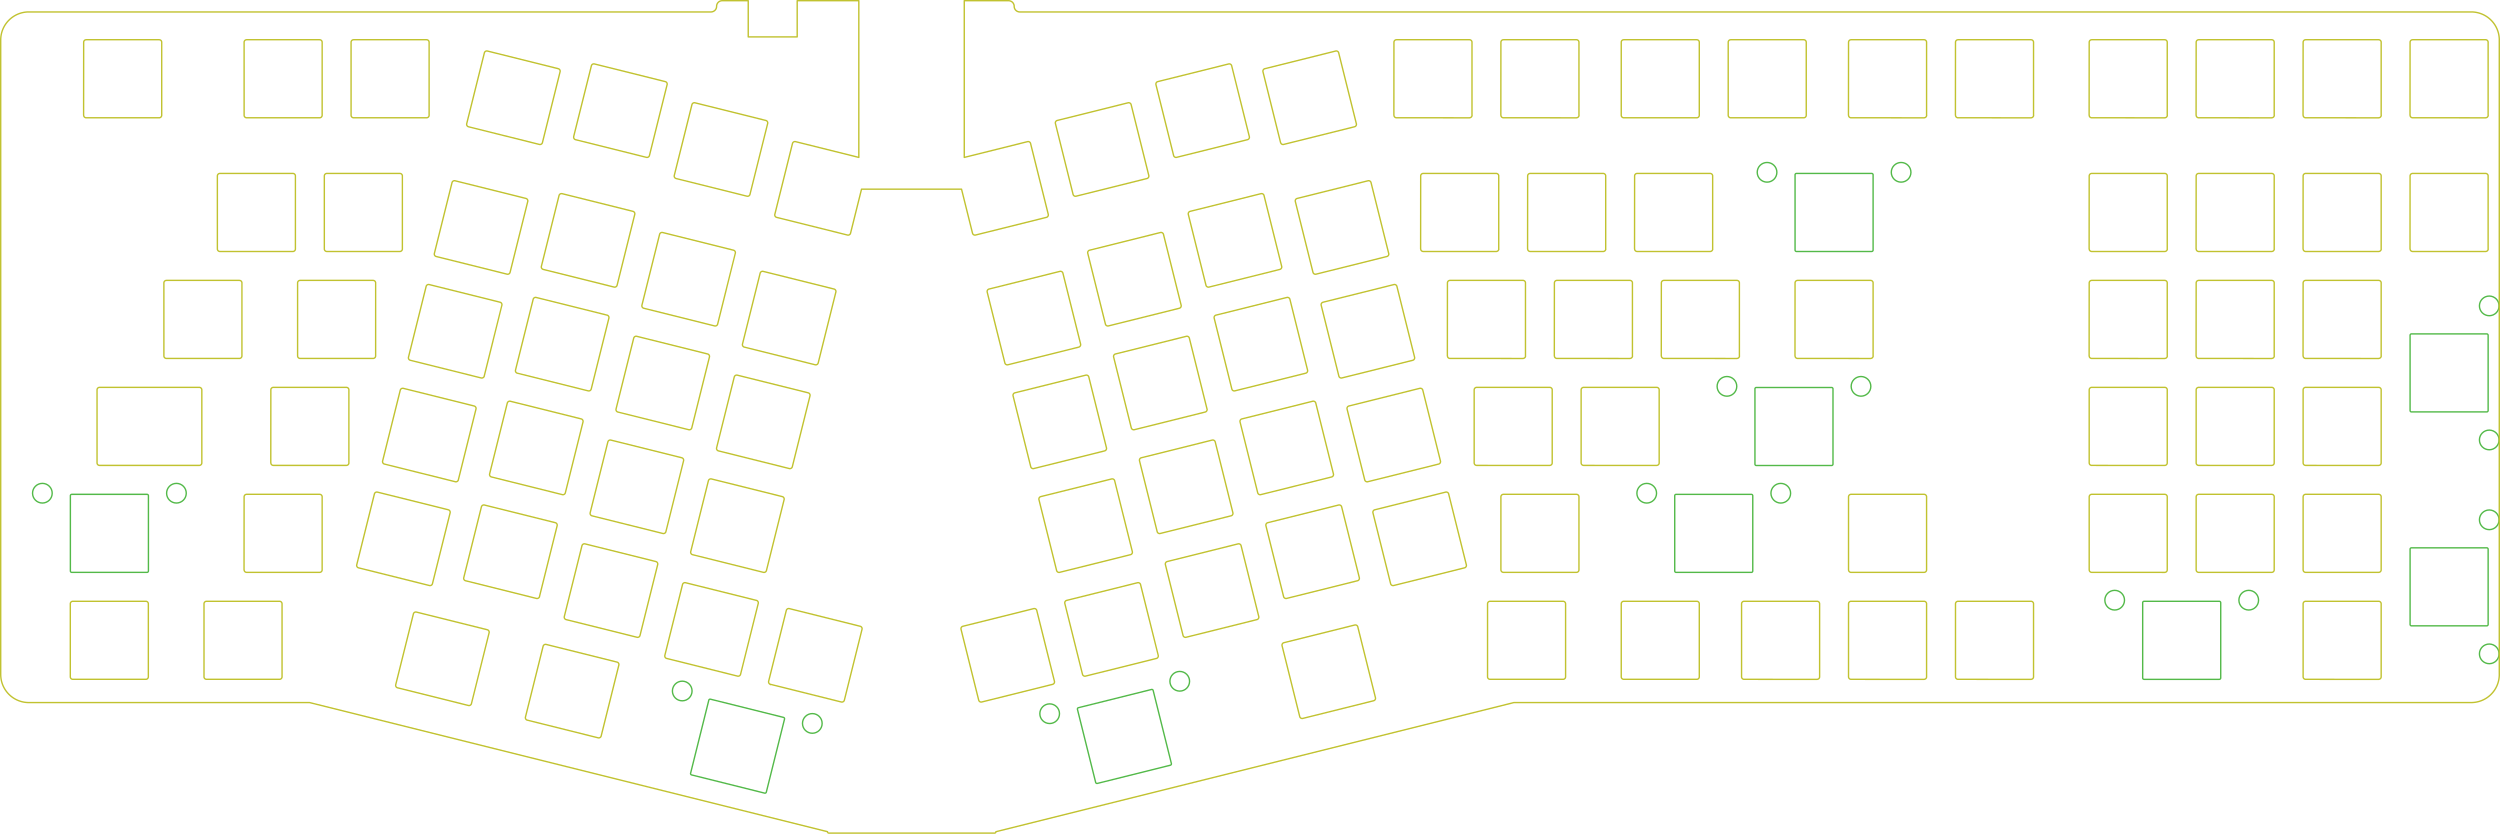 <svg id="Layer_1" data-name="Layer 1" xmlns="http://www.w3.org/2000/svg" width="445.253mm" height="148.502mm" viewBox="0 0 1262.134 420.951"><defs><style>.cls-1,.cls-2,.cls-3{fill:none;stroke-width:0.709px;}.cls-1{stroke:#c1c230;}.cls-1,.cls-2{stroke-linecap:round;stroke-linejoin:round;}.cls-2,.cls-3{stroke:#53b949;}.cls-3{stroke-miterlimit:10;}</style></defs><path class="cls-1" d="M1486.109,711.391a.117.117,0,0,0,.007-.042,1.278,1.278,0,0,1,1.275-1.275.143.143,0,0,0,.044-.007h36.8a1.29,1.29,0,0,1,1.283,1.238.13.13,0,0,0-.006.039v36.849a.142.142,0,0,0,.041.1,1.319,1.319,0,0,1-1.31,1.182l.056.016-36.913-.021a.147.147,0,0,0-.036.004,1.277,1.277,0,0,1-1.234-1.274.141.141,0,0,0-.041-.1Z" transform="translate(-269.372 -690.012)"/><path class="cls-1" d="M1486.109,778.891a.117.117,0,0,0,.007-.042,1.278,1.278,0,0,1,1.276-1.275.152.152,0,0,0,.044-.007h36.799a1.307,1.307,0,0,1,.91.38,1.266,1.266,0,0,1,.373.858.131.131,0,0,0-.006.039v36.85a.142.142,0,0,0,.041.1,1.319,1.319,0,0,1-1.31,1.182l.056.016-36.913-.021a.147.147,0,0,0-.036.004,1.277,1.277,0,0,1-1.234-1.274.141.141,0,0,0-.041-.1Z" transform="translate(-269.372 -690.012)"/><path class="cls-1" d="M1324.109,711.391a.117.117,0,0,0,.007-.042,1.278,1.278,0,0,1,1.275-1.275.143.143,0,0,0,.044-.007h36.769a.122.122,0,0,0,.039.007,1.278,1.278,0,0,1,1.275,1.232.13.13,0,0,0-.006.039v36.849a.142.142,0,0,0,.041.1,1.319,1.319,0,0,1-1.31,1.182l.063.02-36.921-.025a.147.147,0,0,0-.036.004,1.277,1.277,0,0,1-1.234-1.274.141.141,0,0,0-.041-.1Z" transform="translate(-269.372 -690.012)"/><path class="cls-1" d="M1324.109,778.891a.117.117,0,0,0,.007-.042,1.278,1.278,0,0,1,1.276-1.275.152.152,0,0,0,.044-.007h36.768a.122.122,0,0,0,.039.007,1.276,1.276,0,0,1,1.275,1.231.131.131,0,0,0-.006.039v36.85a.142.142,0,0,0,.041.1,1.319,1.319,0,0,1-1.31,1.182l.063.02-36.921-.025a.147.147,0,0,0-.036.004,1.277,1.277,0,0,1-1.234-1.274.141.141,0,0,0-.041-.1Z" transform="translate(-269.372 -690.012)"/><path class="cls-1" d="M1141.863,711.349a1.277,1.277,0,0,1,1.274-1.275.143.143,0,0,0,.044-.007h36.766a.135.135,0,0,0,.042.007,1.278,1.278,0,0,1,1.277,1.275v36.844a1.28,1.28,0,0,1-1.24,1.282.134.134,0,0,0-.037-.005h-36.85a.134.134,0,0,0-.037.005,1.277,1.277,0,0,1-1.239-1.275Z" transform="translate(-269.372 -690.012)"/><path class="cls-1" d="M1213.8,870.991l-36.914-.021a.149.149,0,0,0-.036.004,1.279,1.279,0,0,1-1.233-1.274.141.141,0,0,0-.041-.1l.034-36.71a.117.117,0,0,0,.007-.042,1.278,1.278,0,0,1,1.276-1.275.152.152,0,0,0,.044-.007h36.799a1.307,1.307,0,0,1,.91.38,1.266,1.266,0,0,1,.373.858.131.131,0,0,0-.006.039v36.85a.142.142,0,0,0,.041.1,1.319,1.319,0,0,1-1.31,1.182Z" transform="translate(-269.372 -690.012)"/><path class="cls-1" d="M1146.3,870.991l-36.914-.021a.149.149,0,0,0-.036.004,1.279,1.279,0,0,1-1.233-1.274.141.141,0,0,0-.041-.1l.034-36.71a.117.117,0,0,0,.007-.042,1.278,1.278,0,0,1,1.276-1.275.152.152,0,0,0,.044-.007h36.799a1.307,1.307,0,0,1,.91.38,1.266,1.266,0,0,1,.373.858.131.131,0,0,0-.006.039v36.85a.142.142,0,0,0,.041.1,1.319,1.319,0,0,1-1.31,1.182Z" transform="translate(-269.372 -690.012)"/><path class="cls-1" d="M1133.645,777.947a1.266,1.266,0,0,1,.373.858.131.131,0,0,0-.006.039v36.85a.142.142,0,0,0,.041.1,1.319,1.319,0,0,1-1.31,1.182l.056.016-36.914-.021a.149.149,0,0,0-.036.004,1.279,1.279,0,0,1-1.233-1.274.141.141,0,0,0-.041-.1l.034-36.71a.117.117,0,0,0,.007-.042,1.278,1.278,0,0,1,1.276-1.275.152.152,0,0,0,.044-.007h36.799A1.307,1.307,0,0,1,1133.645,777.947Z" transform="translate(-269.372 -690.012)"/><path class="cls-1" d="M1087.863,711.349a1.277,1.277,0,0,1,1.274-1.275.143.143,0,0,0,.044-.007h36.766a.135.135,0,0,0,.042.007,1.278,1.278,0,0,1,1.277,1.275v36.844a1.28,1.28,0,0,1-1.24,1.282.134.134,0,0,0-.037-.005h-36.85a.134.134,0,0,0-.037.005,1.277,1.277,0,0,1-1.239-1.275Z" transform="translate(-269.372 -690.012)"/><path class="cls-1" d="M1092.3,870.991l-36.914-.021a.149.149,0,0,0-.036.004,1.279,1.279,0,0,1-1.233-1.274.141.141,0,0,0-.041-.1l.034-36.71a.117.117,0,0,0,.007-.042,1.278,1.278,0,0,1,1.276-1.275.152.152,0,0,0,.044-.007h36.799a1.307,1.307,0,0,1,.91.38,1.266,1.266,0,0,1,.373.858.131.131,0,0,0-.006.039v36.85a.142.142,0,0,0,.041.1,1.319,1.319,0,0,1-1.31,1.182Z" transform="translate(-269.372 -690.012)"/><path class="cls-1" d="M1079.645,777.947a1.266,1.266,0,0,1,.373.858.131.131,0,0,0-.006.039v36.85a.142.142,0,0,0,.041.1,1.319,1.319,0,0,1-1.31,1.182l.056.016-36.914-.021a.149.149,0,0,0-.036.004,1.279,1.279,0,0,1-1.233-1.274.141.141,0,0,0-.041-.1l.034-36.71a.117.117,0,0,0,.007-.042,1.278,1.278,0,0,1,1.276-1.275.152.152,0,0,0,.044-.007h36.799A1.307,1.307,0,0,1,1079.645,777.947Z" transform="translate(-269.372 -690.012)"/><path class="cls-1" d="M1027.109,711.391a.117.117,0,0,0,.007-.042,1.278,1.278,0,0,1,1.275-1.275.143.143,0,0,0,.044-.007h36.8a1.29,1.29,0,0,1,1.283,1.238.13.13,0,0,0-.006.039v36.849a.142.142,0,0,0,.041.1,1.319,1.319,0,0,1-1.31,1.182l.056.016-36.914-.021a.149.149,0,0,0-.036.004,1.279,1.279,0,0,1-1.233-1.274.141.141,0,0,0-.041-.1Z" transform="translate(-269.372 -690.012)"/><path class="cls-1" d="M1038.3,870.991l-36.914-.021a.149.149,0,0,0-.036.004,1.279,1.279,0,0,1-1.233-1.274.141.141,0,0,0-.041-.1l.034-36.71a.117.117,0,0,0,.007-.042,1.278,1.278,0,0,1,1.276-1.275.152.152,0,0,0,.044-.007h36.799a1.307,1.307,0,0,1,.91.38,1.266,1.266,0,0,1,.373.858.131.131,0,0,0-.006.039v36.85a.142.142,0,0,0,.041.1,1.319,1.319,0,0,1-1.31,1.182Z" transform="translate(-269.372 -690.012)"/><path class="cls-1" d="M1025.645,777.947a1.266,1.266,0,0,1,.373.858.131.131,0,0,0-.006.039v36.85a.142.142,0,0,0,.041.1,1.319,1.319,0,0,1-1.31,1.182l.056.016-36.914-.021a.149.149,0,0,0-.036.004,1.279,1.279,0,0,1-1.233-1.274.141.141,0,0,0-.041-.1l.034-36.71a.117.117,0,0,0,.007-.042,1.278,1.278,0,0,1,1.276-1.275.152.152,0,0,0,.044-.007h36.799A1.307,1.307,0,0,1,1025.645,777.947Z" transform="translate(-269.372 -690.012)"/><path class="cls-1" d="M996.45,923.724a1.258,1.258,0,0,1-.753.569c-.001,0-.023.002-.033.004l-35.755,8.914a.144.144,0,0,0-.036.015,1.291,1.291,0,0,1-.274.029,1.272,1.272,0,0,1-1.235-.967s-8.913-35.748-8.915-35.756a1.273,1.273,0,0,1,.929-1.546.141.141,0,0,0,.041-.018l35.685-8.895a.13.13,0,0,0,.06-.014,1.513,1.513,0,0,1,.283-.028,1.272,1.272,0,0,1,1.226.927.132.132,0,0,0,.004.033l8.913,35.762a.142.142,0,0,0,.019.045A1.296,1.296,0,0,1,996.45,923.724Z" transform="translate(-269.372 -690.012)"/><path class="cls-1" d="M973.109,711.391a.117.117,0,0,0,.007-.042,1.278,1.278,0,0,1,1.275-1.275.143.143,0,0,0,.044-.007h36.8a1.29,1.29,0,0,1,1.283,1.238.13.13,0,0,0-.006.039v36.849a.142.142,0,0,0,.041.1,1.319,1.319,0,0,1-1.31,1.182l.056.016-36.914-.021a.149.149,0,0,0-.036.004,1.279,1.279,0,0,1-1.233-1.274.141.141,0,0,0-.041-.1Z" transform="translate(-269.372 -690.012)"/><path class="cls-1" d="M973.379,833.637a1.272,1.272,0,0,1,1.236.968c.002.006,8.914,35.75,8.914,35.75a1.28,1.28,0,0,1-.926,1.553l-35.763,8.91a.166.166,0,0,0-.034.013,1.272,1.272,0,0,1-1.506-.938l-8.915-35.757a1.273,1.273,0,0,1,.929-1.544.136.136,0,0,0,.035-.014s35.702-8.898,35.708-8.899A1.336,1.336,0,0,1,973.379,833.637Z" transform="translate(-269.372 -690.012)"/><path class="cls-1" d="M960.316,781.241a1.273,1.273,0,0,1,1.228.934.152.152,0,0,0,.004.03l8.913,35.755a.166.166,0,0,0,.016.038,1.278,1.278,0,0,1-.938,1.513s-35.778,8.918-35.787,8.922a1.274,1.274,0,0,1-1.515-.936.157.157,0,0,0-.016-.037s-8.898-35.712-8.9-35.72a1.277,1.277,0,0,1,.93-1.545.131.131,0,0,0,.032-.013l35.723-8.903A1.363,1.363,0,0,1,960.316,781.241Z" transform="translate(-269.372 -690.012)"/><path class="cls-1" d="M781.76,888.332a.149.149,0,0,0,.033-.013l35.718-8.904a1.463,1.463,0,0,1,.315-.037,1.273,1.273,0,0,1,1.231.947c.001.005,8.916,35.772,8.916,35.772a1.276,1.276,0,0,1-.9,1.545c-.009.001-35.789,8.917-35.789,8.917a.141.141,0,0,0-.035.014,1.243,1.243,0,0,1-.268.028,1.272,1.272,0,0,1-1.236-.967c-.002-.009-8.916-35.756-8.916-35.756A1.278,1.278,0,0,1,781.76,888.332Z" transform="translate(-269.372 -690.012)"/><path class="cls-1" d="M778.198,874.173a1.311,1.311,0,0,1-.281.031,1.272,1.272,0,0,1-1.236-.968l-8.911-35.724a.134.134,0,0,0-.004-.031,1.277,1.277,0,0,1,.928-1.547L804.45,827.02a1.334,1.334,0,0,1,.311-.038,1.273,1.273,0,0,1,1.226.93.162.162,0,0,0,.004.034l8.921,35.755a1.279,1.279,0,0,1-.929,1.55S778.206,874.169,778.198,874.173Z" transform="translate(-269.372 -690.012)"/><path class="cls-1" d="M865.531,845.058a1.264,1.264,0,0,1-.785.58s-35.782,8.92-35.791,8.924a1.271,1.271,0,0,1-1.51-.937l-8.915-35.756a1.275,1.275,0,0,1,.929-1.546c.009-.002,35.711-8.913,35.711-8.913a.255.255,0,0,0,.045-.002,1.287,1.287,0,0,1,.31-.039,1.273,1.273,0,0,1,1.23.945c.001.006,8.917,35.775,8.917,35.775A1.256,1.256,0,0,1,865.531,845.058Z" transform="translate(-269.372 -690.012)"/><path class="cls-1" d="M868.278,859.802a1.36,1.36,0,0,1,.31-.037,1.272,1.272,0,0,1,1.228.934.154.154,0,0,0,.004.029l8.914,35.755a.165.165,0,0,0,.058.083,1.455,1.455,0,0,1-.195.888,1.268,1.268,0,0,1-.762.575.124.124,0,0,0-.027.003l-35.755,8.914a.146.146,0,0,0-.032.012,1.275,1.275,0,0,1-1.511-.938.138.138,0,0,0-.015-.037l-8.896-35.686a.153.153,0,0,0-.004-.033,1.277,1.277,0,0,1,.929-1.546.15.15,0,0,0,.034-.013Z" transform="translate(-269.372 -690.012)"/><path class="cls-1" d="M794.823,940.727a.166.166,0,0,0,.04-.017s35.706-8.896,35.715-8.898a1.293,1.293,0,0,1,.31-.038,1.273,1.273,0,0,1,1.228.935c0,.009,8.918,35.781,8.918,35.781a1.272,1.272,0,0,1-.894,1.546s-.022.002-.033.004l-35.755,8.913a.16.16,0,0,0-.037.016,1.32,1.32,0,0,1-.27.028,1.273,1.273,0,0,1-1.236-.967.138.138,0,0,0-.014-.035l-8.897-35.69a.131.131,0,0,0-.004-.03A1.278,1.278,0,0,1,794.823,940.727Z" transform="translate(-269.372 -690.012)"/><path class="cls-1" d="M807.887,993.124a.129.129,0,0,0,.042-.018l35.683-8.893a.171.171,0,0,0,.031-.004,1.274,1.274,0,0,1,1.545.928s8.918,35.772,8.921,35.778a1.278,1.278,0,0,1-.901,1.516.33.33,0,0,0-.04.003l-35.755,8.914a.153.153,0,0,0-.042.018,1.254,1.254,0,0,1-.263.027,1.272,1.272,0,0,1-1.236-.967s-8.918-35.77-8.919-35.774A1.277,1.277,0,0,1,807.887,993.124Z" transform="translate(-269.372 -690.012)"/><path class="cls-1" d="M853.572,958.415l-8.915-35.757a1.276,1.276,0,0,1,.929-1.545.191.191,0,0,0,.033-.013l35.692-8.899a.122.122,0,0,0,.03-.003,1.275,1.275,0,0,1,1.546.929l8.913,35.75a1.278,1.278,0,0,1-.899,1.546.291.291,0,0,0-.034.003l-35.755,8.914a.148.148,0,0,0-.037.015,1.294,1.294,0,0,1-.266.028A1.274,1.274,0,0,1,853.572,958.415Z" transform="translate(-269.372 -690.012)"/><path class="cls-1" d="M891.271,886.407s-8.919-35.775-8.921-35.782a1.278,1.278,0,0,1,.936-1.52c.009-.003,35.752-8.916,35.752-8.916a1.355,1.355,0,0,1,.314-.038,1.272,1.272,0,0,1,1.235.964l8.914,35.755a1.277,1.277,0,0,1-.928,1.55l-35.761,8.912a.162.162,0,0,0-.031.012,1.273,1.273,0,0,1-1.51-.938Z" transform="translate(-269.372 -690.012)"/><path class="cls-1" d="M907.136,725.28a1.264,1.264,0,0,1,.785-.581.153.153,0,0,0,.042-.018l35.683-8.893a.134.134,0,0,0,.031-.004,1.273,1.273,0,0,1,1.537.893.15.15,0,0,0,.004.036l8.914,35.755a.121.121,0,0,0,.015.036,1.274,1.274,0,0,1-.905,1.502.26.26,0,0,0-.035.003L917.45,762.924a.137.137,0,0,0-.039.016,1.272,1.272,0,0,1-1.504-.939.141.141,0,0,0-.06-.084l-8.852-35.641a.129.129,0,0,0-.004-.031A1.267,1.267,0,0,1,907.136,725.28Z" transform="translate(-269.372 -690.012)"/><path class="cls-1" d="M905.978,787.794a1.272,1.272,0,0,1,1.537.895.134.134,0,0,0,.004.031l8.914,35.755a.142.142,0,0,0,.014.034,1.275,1.275,0,0,1-.936,1.516s-35.775,8.918-35.783,8.921a1.249,1.249,0,0,1-.282.032,1.274,1.274,0,0,1-1.237-.967s-8.913-35.747-8.915-35.756a1.275,1.275,0,0,1,.929-1.546c.009-.003,35.715-8.912,35.715-8.912A.228.228,0,0,0,905.978,787.794Z" transform="translate(-269.372 -690.012)"/><path class="cls-1" d="M853.107,731.794a1.27,1.27,0,0,1,.785-.581.132.132,0,0,0,.039-.016s35.707-8.897,35.716-8.899a1.293,1.293,0,0,1,.31-.039,1.273,1.273,0,0,1,1.228.935c0,.009,8.918,35.783,8.918,35.783a1.273,1.273,0,0,1-.895,1.545.241.241,0,0,0-.031.003L863.422,769.44a.15.15,0,0,0-.034.014,1.292,1.292,0,0,1-.273.03,1.273,1.273,0,0,1-1.236-.967.151.151,0,0,0-.014-.036l-8.897-35.688a.144.144,0,0,0-.004-.032A1.269,1.269,0,0,1,853.107,731.794Z" transform="translate(-269.372 -690.012)"/><path class="cls-1" d="M802.344,751.407a1.267,1.267,0,0,1,.785-.581.146.146,0,0,0,.036-.015l35.689-8.896a.129.129,0,0,0,.031-.003,1.274,1.274,0,0,1,1.546.929l8.912,35.75a1.277,1.277,0,0,1-.894,1.545.14.14,0,0,0-.031.004l-35.763,8.914a.152.152,0,0,0-.037.015,1.273,1.273,0,0,1-1.502-.939s-8.913-35.75-8.914-35.756A1.267,1.267,0,0,1,802.344,751.407Z" transform="translate(-269.372 -690.012)"/><path class="cls-1" d="M609.784,778.597a.144.144,0,0,0,.004-.043s8.909-35.706,8.911-35.712a1.275,1.275,0,0,1,1.546-.929c.008.002,35.751,8.91,35.751,8.91a1.288,1.288,0,0,1,.79.586,1.268,1.268,0,0,1,.148.949c-.002.004-8.926,35.77-8.926,35.77a.152.152,0,0,0-.004.042,1.272,1.272,0,0,1-1.226.928,1.287,1.287,0,0,1-.283-.032.128.128,0,0,0-.029-.012s-35.773-8.917-35.782-8.918a1.276,1.276,0,0,1-.901-1.538Z" transform="translate(-269.372 -690.012)"/><path class="cls-1" d="M541.742,991.296a1.33,1.33,0,0,1-1.247.869,1.282,1.282,0,0,1-.31-.038l-35.76-8.92a.161.161,0,0,0-.031-.004,1.275,1.275,0,0,1-.893-1.537L512.404,945.94a.132.132,0,0,0,.011-.029,1.275,1.275,0,0,1,1.547-.929l35.72,8.9a.153.153,0,0,0,.036.015,1.277,1.277,0,0,1,.936,1.516.13.13,0,0,0-.01.027L541.73,991.196A.153.153,0,0,0,541.742,991.296Z" transform="translate(-269.372 -690.012)"/><path class="cls-1" d="M500.762,932.285a.132.132,0,0,0-.004.036,1.272,1.272,0,0,1-1.228.935,1.254,1.254,0,0,1-.276-.03.136.136,0,0,0-.034-.014s-35.78-8.918-35.789-8.918a1.277,1.277,0,0,1-.894-1.537.145.145,0,0,0,.004-.035l8.893-35.682a.126.126,0,0,0,.017-.038,1.272,1.272,0,0,1,1.546-.929.143.143,0,0,0,.032.004l35.691,8.898a.129.129,0,0,0,.032.013,1.275,1.275,0,0,1,.938,1.508.139.139,0,0,0-.015.035Z" transform="translate(-269.372 -690.012)"/><path class="cls-1" d="M517.471,930.81a1.275,1.275,0,0,1-.906-1.54.156.156,0,0,0,.004-.04l8.895-35.678a.121.121,0,0,0,.017-.038,1.275,1.275,0,0,1,1.546-.928c.007.002,35.752,8.911,35.752,8.911a1.283,1.283,0,0,1,.94,1.515.137.137,0,0,0-.014.034l-8.914,35.755a.145.145,0,0,0-.004.035,1.273,1.273,0,0,1-1.226.934,1.253,1.253,0,0,1-.283-.032.149.149,0,0,0-.029-.011S517.476,930.811,517.471,930.81Z" transform="translate(-269.372 -690.012)"/><path class="cls-1" d="M530.542,878.417a1.276,1.276,0,0,1-.913-1.542.144.144,0,0,0,.003-.048s8.909-35.7,8.912-35.708a1.272,1.272,0,0,1,1.236-.967,1.286,1.286,0,0,1,.289.033c.004.001,35.77,8.918,35.77,8.918a1.28,1.28,0,0,1,.943,1.514.13.13,0,0,0-.01.027l-8.914,35.763a1.272,1.272,0,0,1-1.546.929S530.546,878.417,530.542,878.417Z" transform="translate(-269.372 -690.012)"/><path class="cls-1" d="M567.328,948.883a.151.151,0,0,0,.004-.049s8.909-35.697,8.912-35.707a1.274,1.274,0,0,1,1.546-.929l35.75,8.911a1.28,1.28,0,0,1,.791.585,1.265,1.265,0,0,1,.149.942c-.003.007-8.921,35.776-8.921,35.776a1.273,1.273,0,0,1-1.52.938.15.15,0,0,0-.028-.011s-35.773-8.918-35.783-8.918A1.277,1.277,0,0,1,567.328,948.883Z" transform="translate(-269.372 -690.012)"/><path class="cls-1" d="M626.608,868.718a1.277,1.277,0,0,1,.936,1.515.172.172,0,0,0-.012.031L618.619,906.02a.14.14,0,0,0-.004.029,1.274,1.274,0,0,1-1.539.9s-35.772-8.919-35.777-8.92a1.277,1.277,0,0,1-.908-1.541.148.148,0,0,0,.004-.033l8.897-35.688a.146.146,0,0,0,.014-.035,1.272,1.272,0,0,1,1.546-.929C590.858,859.805,626.6,868.716,626.608,868.718Z" transform="translate(-269.372 -690.012)"/><path class="cls-1" d="M593.455,844.091a.145.145,0,0,0,.004-.041l8.894-35.676a.12.12,0,0,0,.018-.039,1.275,1.275,0,0,1,1.546-.929.356.356,0,0,0,.041.004l35.71,8.91a1.278,1.278,0,0,1,.94,1.522c-.003.006-8.928,35.775-8.928,35.775a.139.139,0,0,0-.003.045,1.272,1.272,0,0,1-1.536.891l-35.757-8.916a1.275,1.275,0,0,1-.928-1.546Z" transform="translate(-269.372 -690.012)"/><path class="cls-1" d="M605.027,1020.893a.139.139,0,0,0,.003-.045l8.91-35.712a1.276,1.276,0,0,1,1.547-.928.165.165,0,0,0,.03.004l35.719,8.904a1.286,1.286,0,0,1,.942,1.524c-.003.008-8.922,35.78-8.922,35.78a1.271,1.271,0,0,1-1.236.971,1.288,1.288,0,0,1-.279-.03.117.117,0,0,0-.034-.015l-35.755-8.914a.234.234,0,0,0-.035-.004A1.277,1.277,0,0,1,605.027,1020.893Z" transform="translate(-269.372 -690.012)"/><path class="cls-1" d="M618.99,970.036a1.276,1.276,0,0,1-.899-1.539l8.9-35.719a.145.145,0,0,0,.015-.036,1.274,1.274,0,0,1,1.546-.93c.009.002,35.725,8.903,35.725,8.903a.162.162,0,0,0,.031.012,1.278,1.278,0,0,1,.938,1.51.15.15,0,0,0-.014.034l-8.913,35.756a.143.143,0,0,0-.004.032,1.275,1.275,0,0,1-1.539.899S618.998,970.037,618.99,970.036Z" transform="translate(-269.372 -690.012)"/><path class="cls-1" d="M632.058,917.641a1.277,1.277,0,0,1-.904-1.54.149.149,0,0,0,.004-.044l8.893-35.671a.133.133,0,0,0,.019-.041,1.275,1.275,0,0,1,1.546-.929c.005.001,35.75,8.912,35.75,8.912a1.282,1.282,0,0,1,.79.584,1.263,1.263,0,0,1,.143.965l-8.921,35.755a.156.156,0,0,0-.004.04,1.272,1.272,0,0,1-1.226.928,1.303,1.303,0,0,1-.287-.032.107.107,0,0,0-.025-.01S632.066,917.642,632.058,917.641Z" transform="translate(-269.372 -690.012)"/><path class="cls-1" d="M645.147,865.251a1.275,1.275,0,0,1-.929-1.546l8.904-35.727a.133.133,0,0,0,.011-.029,1.274,1.274,0,0,1,1.546-.929l35.742,8.91a.14.14,0,0,0,.049.009,1.278,1.278,0,0,1,.903,1.504.123.123,0,0,0-.013.033l-8.914,35.755a1.267,1.267,0,0,1-1.234.974,1.283,1.283,0,0,1-.31-.039S645.151,865.252,645.147,865.251Z" transform="translate(-269.372 -690.012)"/><path class="cls-1" d="M559.01,758.884l8.912-35.62a.13.13,0,0,0,.015-.036,1.274,1.274,0,0,1,1.546-.929c.009.002,35.728,8.904,35.728,8.904a.122.122,0,0,0,.028.011,1.277,1.277,0,0,1,.936,1.513.136.136,0,0,0-.013.032l-8.914,35.755a.138.138,0,0,0-.004.031,1.272,1.272,0,0,1-1.538.9s-35.776-8.921-35.783-8.922a1.275,1.275,0,0,1-.902-1.539A.165.165,0,0,0,559.01,758.884Z" transform="translate(-269.372 -690.012)"/><path class="cls-1" d="M553.153,787.794a.347.347,0,0,0,.042.004l35.712,8.91a1.276,1.276,0,0,1,.94,1.507.142.142,0,0,0-.014.035L580.92,834.005a.138.138,0,0,0-.004.035,1.274,1.274,0,0,1-1.538.9s-35.75-8.913-35.756-8.915a1.277,1.277,0,0,1-.929-1.546.14.14,0,0,0,.004-.031l8.898-35.692a.118.118,0,0,0,.013-.032,1.272,1.272,0,0,1,1.546-.929Z" transform="translate(-269.372 -690.012)"/><path class="cls-1" d="M504.993,752.469a.194.194,0,0,0,.004-.029l8.899-35.696a.132.132,0,0,0,.012-.031,1.273,1.273,0,0,1,1.236-.967,1.287,1.287,0,0,1,.309.038.147.147,0,0,0,.033.004l35.69,8.897a.129.129,0,0,0,.033.014,1.275,1.275,0,0,1,.938,1.51.128.128,0,0,0-.014.033L543.22,761.997a.153.153,0,0,0-.004.033,1.273,1.273,0,0,1-1.229.938,1.288,1.288,0,0,1-.31-.038s-35.78-8.923-35.79-8.924a1.274,1.274,0,0,1-.895-1.537Z" transform="translate(-269.372 -690.012)"/><path class="cls-1" d="M488.663,817.964a.151.151,0,0,0,.004-.033l8.898-35.689a.13.13,0,0,0,.014-.034,1.274,1.274,0,0,1,1.546-.928l35.754,8.912a1.277,1.277,0,0,1,.94,1.509.146.146,0,0,0-.013.033l-8.914,35.762a.194.194,0,0,0-.004.029,1.274,1.274,0,0,1-1.54.9L489.592,819.51a1.275,1.275,0,0,1-.929-1.546Z" transform="translate(-269.372 -690.012)"/><path class="cls-1" d="M521.81,842.586a1.284,1.284,0,0,1,.79.585,1.264,1.264,0,0,1,.149.944c-.003.006-8.92,35.775-8.92,35.775a.147.147,0,0,0,.012.1,1.332,1.332,0,0,1-1.248.869,1.263,1.263,0,0,1-.311-.039s-35.777-8.921-35.786-8.922a1.275,1.275,0,0,1-.898-1.539.149.149,0,0,0,.003-.049s8.909-35.699,8.911-35.706a1.273,1.273,0,0,1,1.547-.929C486.067,833.677,521.81,842.586,521.81,842.586Z" transform="translate(-269.372 -690.012)"/><path class="cls-1" d="M446.614,711.349a1.278,1.278,0,0,1,1.275-1.275.141.141,0,0,0,.043-.007H484.7a.128.128,0,0,0,.04.007,1.277,1.277,0,0,1,1.275,1.242c-.002.009-.003,36.877-.003,36.877a1.274,1.274,0,0,1-1.24,1.282.137.137,0,0,0-.037-.005h-36.85a.151.151,0,0,0-.036.004A1.278,1.278,0,0,1,446.614,748.2l-.005-36.816A.123.123,0,0,0,446.614,711.349Z" transform="translate(-269.372 -690.012)"/><path class="cls-1" d="M433.114,778.849a1.278,1.278,0,0,1,1.275-1.275.141.141,0,0,0,.043-.007H471.2a.128.128,0,0,0,.04.007,1.277,1.277,0,0,1,1.275,1.242c-.002.009-.003,36.878-.003,36.878a1.274,1.274,0,0,1-1.24,1.282.137.137,0,0,0-.037-.005h-36.85a.151.151,0,0,0-.036.004A1.278,1.278,0,0,1,433.114,815.7l-.005-36.816A.123.123,0,0,0,433.114,778.849Z" transform="translate(-269.372 -690.012)"/><path class="cls-1" d="M459.015,832.815c-.002.009-.003,36.878-.003,36.878a1.274,1.274,0,0,1-1.24,1.282.137.137,0,0,0-.037-.005h-36.85a.151.151,0,0,0-.036.004A1.278,1.278,0,0,1,419.614,869.7l-.005-36.816a.123.123,0,0,0,.005-.036,1.278,1.278,0,0,1,1.275-1.275.141.141,0,0,0,.043-.007H457.7a.128.128,0,0,0,.04.007A1.277,1.277,0,0,1,459.015,832.815Z" transform="translate(-269.372 -690.012)"/><path class="cls-1" d="M392.614,711.349a1.278,1.278,0,0,1,1.275-1.275.141.141,0,0,0,.043-.007H430.7a.128.128,0,0,0,.04.007,1.277,1.277,0,0,1,1.275,1.242c-.002.009-.003,36.877-.003,36.877a1.274,1.274,0,0,1-1.24,1.282.137.137,0,0,0-.037-.005h-36.85a.151.151,0,0,0-.036.004A1.278,1.278,0,0,1,392.614,748.2l-.005-36.816A.123.123,0,0,0,392.614,711.349Z" transform="translate(-269.372 -690.012)"/><path class="cls-1" d="M379.114,778.849a1.278,1.278,0,0,1,1.275-1.275.141.141,0,0,0,.043-.007H417.2a.128.128,0,0,0,.04.007,1.277,1.277,0,0,1,1.275,1.242c-.002.009-.003,36.878-.003,36.878a1.274,1.274,0,0,1-1.24,1.282.137.137,0,0,0-.037-.005h-36.85a.151.151,0,0,0-.036.004A1.278,1.278,0,0,1,379.114,815.7l-.005-36.816A.123.123,0,0,0,379.114,778.849Z" transform="translate(-269.372 -690.012)"/><path class="cls-1" d="M352.114,832.849a1.278,1.278,0,0,1,1.275-1.275.141.141,0,0,0,.043-.007H390.2a.128.128,0,0,0,.04.007,1.277,1.277,0,0,1,1.275,1.242c-.002.009-.003,36.878-.003,36.878a1.274,1.274,0,0,1-1.24,1.282.137.137,0,0,0-.037-.005h-36.85a.151.151,0,0,0-.036.004A1.278,1.278,0,0,1,352.114,869.7l-.005-36.816A.123.123,0,0,0,352.114,832.849Z" transform="translate(-269.372 -690.012)"/><path class="cls-1" d="M311.609,711.386a.134.134,0,0,0,.005-.037,1.277,1.277,0,0,1,1.275-1.275.142.142,0,0,0,.043-.007H349.7a.128.128,0,0,0,.04.007,1.277,1.277,0,0,1,1.275,1.242c-.002.009-.003,36.877-.003,36.877a1.274,1.274,0,0,1-1.24,1.282.137.137,0,0,0-.037-.005h-36.85a.146.146,0,0,0-.036.004,1.276,1.276,0,0,1-1.235-1.274.167.167,0,0,0-.036-.094Z" transform="translate(-269.372 -690.012)"/><path class="cls-1" d="M344.266,1031.694a1.278,1.278,0,0,1-1.242,1.28.14.14,0,0,0-.035-.004h-36.85a.146.146,0,0,0-.035.004,1.276,1.276,0,0,1-1.24-1.274V994.849a1.277,1.277,0,0,1,1.275-1.275.128.128,0,0,0,.043-.007h36.766a.117.117,0,0,0,.041.007,1.277,1.277,0,0,1,1.275,1.275Z" transform="translate(-269.372 -690.012)"/><path class="cls-1" d="M371.266,923.694a1.278,1.278,0,0,1-1.242,1.28.14.14,0,0,0-.035-.004h-50.35a.146.146,0,0,0-.035.004,1.276,1.276,0,0,1-1.24-1.274V886.849a1.277,1.277,0,0,1,1.275-1.275.142.142,0,0,0,.043-.007h50.266a.129.129,0,0,0,.041.007,1.277,1.277,0,0,1,1.275,1.275Z" transform="translate(-269.372 -690.012)"/><path class="cls-1" d="M411.766,1031.694a1.278,1.278,0,0,1-1.242,1.28.14.14,0,0,0-.035-.004h-36.85a.146.146,0,0,0-.035.004,1.277,1.277,0,0,1-1.24-1.274V994.849a1.278,1.278,0,0,1,1.276-1.275.128.128,0,0,0,.043-.007h36.766a.117.117,0,0,0,.041.007,1.277,1.277,0,0,1,1.275,1.275Z" transform="translate(-269.372 -690.012)"/><path class="cls-1" d="M432.012,977.694a1.272,1.272,0,0,1-1.241,1.28.146.146,0,0,0-.036-.004h-36.85a.138.138,0,0,0-.035.004A1.278,1.278,0,0,1,392.614,977.7a.164.164,0,0,0-.038-.097l.033-36.718a.127.127,0,0,0,.005-.036,1.278,1.278,0,0,1,1.276-1.275.128.128,0,0,0,.043-.007H430.7a.115.115,0,0,0,.04.007,1.277,1.277,0,0,1,1.275,1.242C432.013,940.825,432.012,977.694,432.012,977.694Z" transform="translate(-269.372 -690.012)"/><path class="cls-1" d="M445.512,923.694a1.272,1.272,0,0,1-1.241,1.28.146.146,0,0,0-.036-.004h-36.85a.138.138,0,0,0-.035.004A1.278,1.278,0,0,1,406.114,923.7a.164.164,0,0,0-.038-.097l.033-36.718a.123.123,0,0,0,.005-.036,1.278,1.278,0,0,1,1.275-1.275.141.141,0,0,0,.043-.007H444.2a.128.128,0,0,0,.04.007,1.277,1.277,0,0,1,1.275,1.242C445.513,886.825,445.512,923.694,445.512,923.694Z" transform="translate(-269.372 -690.012)"/><path class="cls-1" d="M450.36,976.688a1.279,1.279,0,0,1-.888-1.536s8.913-35.748,8.915-35.756a1.275,1.275,0,0,1,1.546-.929.134.134,0,0,0,.034.004l35.684,8.895a.132.132,0,0,0,.038.017,1.276,1.276,0,0,1,.936,1.514.138.138,0,0,0-.011.028l-8.914,35.755a1.272,1.272,0,0,1-1.544.935l-35.759-8.922A.236.236,0,0,0,450.36,976.688Z" transform="translate(-269.372 -690.012)"/><path class="cls-1" d="M516.309,1009.457c-.004.008-8.923,35.782-8.923,35.782a1.273,1.273,0,0,1-1.546.935l-35.755-8.915a1.277,1.277,0,0,1-.929-1.546.134.134,0,0,0,.003-.046s8.91-35.703,8.912-35.711a1.273,1.273,0,0,1,1.237-.967,1.289,1.289,0,0,1,.286.032c.006.002,35.772,8.92,35.772,8.92a1.275,1.275,0,0,1,.943,1.515Z" transform="translate(-269.372 -690.012)"/><path class="cls-1" d="M581.807,1025.776a.127.127,0,0,0-.016.037l-8.914,35.755a.147.147,0,0,0-.004.039,1.275,1.275,0,0,1-1.538.896s-35.752-8.914-35.756-8.915a1.276,1.276,0,0,1-.929-1.546.132.132,0,0,0,.004-.036l8.896-35.684a.145.145,0,0,0,.015-.036,1.274,1.274,0,0,1,1.237-.967,1.31,1.31,0,0,1,.295.034l35.767,8.917a1.278,1.278,0,0,1,.942,1.505Z" transform="translate(-269.372 -690.012)"/><path class="cls-1" d="M592.486,1010.846a1.274,1.274,0,0,1-1.228.933,1.293,1.293,0,0,1-.273-.029.123.123,0,0,0-.037-.016s-35.78-8.916-35.789-8.917a1.278,1.278,0,0,1-.895-1.537.146.146,0,0,0,.004-.035l8.896-35.685a.143.143,0,0,0,.015-.035,1.274,1.274,0,0,1,1.546-.929.136.136,0,0,0,.034.004l35.691,8.898a.129.129,0,0,0,.031.013,1.277,1.277,0,0,1,.937,1.508.143.143,0,0,0-.015.035l-8.914,35.755A.141.141,0,0,0,592.486,1010.846Z" transform="translate(-269.372 -690.012)"/><polygon class="cls-1" points="388.941 345.627 388.943 345.627 388.946 345.628 388.941 345.627"/><path class="cls-1" d="M704.577,1007.696a.139.139,0,0,0-.012.031l-8.914,35.762a1.268,1.268,0,0,1-1.234.967,1.284,1.284,0,0,1-.31-.038l-35.759-8.916a1.277,1.277,0,0,1-.926-1.545l8.904-35.727a.15.15,0,0,0,.011-.029,1.274,1.274,0,0,1,1.546-.93s35.75,8.914,35.756,8.916A1.277,1.277,0,0,1,704.577,1007.696Z" transform="translate(-269.372 -690.012)"/><path class="cls-1" d="M765.019,1044.415a.266.266,0,0,0-.029.011,1.274,1.274,0,0,1-1.512-.936.142.142,0,0,0-.018-.041l-8.894-35.682a.15.15,0,0,0-.004-.033,1.276,1.276,0,0,1,.929-1.546l35.754-8.916a1.362,1.362,0,0,1,.312-.037,1.274,1.274,0,0,1,1.227.929.123.123,0,0,0,.003.035l8.92,35.755a1.275,1.275,0,0,1-.928,1.55Z" transform="translate(-269.372 -690.012)"/><path class="cls-1" d="M904.723,1002.246a1.269,1.269,0,0,1-.752.571.21.21,0,0,0-.035.004l-35.755,8.913a.133.133,0,0,0-.039.017,1.321,1.321,0,0,1-.269.028,1.273,1.273,0,0,1-1.236-.967s-8.913-35.748-8.915-35.756a1.274,1.274,0,0,1,.929-1.546.152.152,0,0,0,.041-.018l35.686-8.895a.146.146,0,0,0,.029-.003,1.274,1.274,0,0,1,1.538.899.14.14,0,0,0,.004.029l8.914,35.755a.166.166,0,0,0,.012.032A1.267,1.267,0,0,1,904.723,1002.246Z" transform="translate(-269.372 -690.012)"/><path class="cls-1" d="M905.849,939.739a1.276,1.276,0,0,1-1.514-.937.131.131,0,0,0-.012-.031s-8.901-35.715-8.903-35.724a1.277,1.277,0,0,1,.929-1.547.172.172,0,0,0,.036-.014l35.714-8.903a1.511,1.511,0,0,1,.316-.036,1.272,1.272,0,0,1,1.228.937c.001.008,8.918,35.779,8.918,35.779a1.251,1.251,0,0,1-.14.972,1.264,1.264,0,0,1-.759.573c-.009,0-35.783,8.918-35.783,8.918A.173.173,0,0,0,905.849,939.739Z" transform="translate(-269.372 -690.012)"/><path class="cls-1" d="M908.484,955.443a1.277,1.277,0,0,1,.929-1.546.179.179,0,0,0,.039-.016l35.685-8.896a.123.123,0,0,0,.032-.004,1.274,1.274,0,0,1,1.535.889.13.13,0,0,0,.004.033l8.921,35.763a1.276,1.276,0,0,1-.893,1.538.338.338,0,0,0-.039.003L918.94,992.122a.165.165,0,0,0-.038.016,1.242,1.242,0,0,1-.268.028,1.272,1.272,0,0,1-1.235-.967l-8.912-35.722A.159.159,0,0,0,908.484,955.443Z" transform="translate(-269.372 -690.012)"/><path class="cls-1" d="M963.634,1043.21a1.268,1.268,0,0,1-.764.574c-.008.001-35.798,8.924-35.807,8.928a1.241,1.241,0,0,1-.281.031,1.272,1.272,0,0,1-1.235-.967.166.166,0,0,0-.013-.033s-8.9-35.713-8.902-35.722a1.277,1.277,0,0,1,.929-1.547.121.121,0,0,0,.032-.013l35.717-8.904a1.489,1.489,0,0,1,.317-.036,1.271,1.271,0,0,1,1.228.938c.001.008,8.918,35.78,8.918,35.78A1.254,1.254,0,0,1,963.634,1043.21Z" transform="translate(-269.372 -690.012)"/><path class="cls-1" d="M1008.767,976.69a.219.219,0,0,0-.043.002L972.97,985.613a.195.195,0,0,0-.029.011,1.485,1.485,0,0,1-.276.028,1.272,1.272,0,0,1-1.236-.968l-8.91-35.718a.17.17,0,0,0-.004-.038,1.276,1.276,0,0,1,.928-1.546.151.151,0,0,0,.041-.018l35.679-8.893a.156.156,0,0,0,.104-.042.181.181,0,0,0,.053.005c.049,0,.119-.006.189-.006a1.273,1.273,0,0,1,1.228.929.126.126,0,0,0,.003.038l8.921,35.755A1.282,1.282,0,0,1,1008.767,976.69Z" transform="translate(-269.372 -690.012)"/><path class="cls-1" d="M1014.851,924.974a1.279,1.279,0,0,1-1.235-1.274.137.137,0,0,0-.007-.044V886.89a.113.113,0,0,0,.007-.041,1.278,1.278,0,0,1,1.276-1.275.152.152,0,0,0,.044-.007h36.799a1.307,1.307,0,0,1,.91.38,1.266,1.266,0,0,1,.373.858.131.131,0,0,0-.006.039v36.85a.151.151,0,0,0,.006.042,1.275,1.275,0,0,1-1.274,1.239l.044.011-36.903-.016A.132.132,0,0,0,1014.851,924.974Z" transform="translate(-269.372 -690.012)"/><path class="cls-1" d="M1059.766,1031.694a1.279,1.279,0,0,1-1.242,1.28.145.145,0,0,0-.035-.004h-36.85a.141.141,0,0,0-.035.004,1.277,1.277,0,0,1-1.241-1.274V994.849a1.277,1.277,0,0,1,1.274-1.275.13.13,0,0,0,.044-.007h36.766a.122.122,0,0,0,.042.007,1.279,1.279,0,0,1,1.277,1.275Z" transform="translate(-269.372 -690.012)"/><path class="cls-1" d="M1068.851,924.974a1.279,1.279,0,0,1-1.235-1.274.137.137,0,0,0-.007-.044V886.89a.113.113,0,0,0,.007-.041,1.278,1.278,0,0,1,1.276-1.275.152.152,0,0,0,.044-.007h36.799a1.307,1.307,0,0,1,.91.38,1.266,1.266,0,0,1,.373.858.131.131,0,0,0-.006.039v36.85a.151.151,0,0,0,.006.042,1.275,1.275,0,0,1-1.274,1.239l.044.011-36.903-.016A.132.132,0,0,0,1068.851,924.974Z" transform="translate(-269.372 -690.012)"/><path class="cls-1" d="M1127.266,1031.694a1.279,1.279,0,0,1-1.242,1.28.145.145,0,0,0-.035-.004h-36.85a.141.141,0,0,0-.035.004,1.277,1.277,0,0,1-1.241-1.274V994.849a1.277,1.277,0,0,1,1.274-1.275.13.13,0,0,0,.044-.007h36.766a.122.122,0,0,0,.042.007,1.279,1.279,0,0,1,1.277,1.275Z" transform="translate(-269.372 -690.012)"/><path class="cls-1" d="M1188.018,1031.736a1.276,1.276,0,0,1-1.274,1.239l.044.011-36.903-.016a.132.132,0,0,0-.034.004,1.279,1.279,0,0,1-1.235-1.274.137.137,0,0,0-.007-.044V994.89a.113.113,0,0,0,.007-.041,1.278,1.278,0,0,1,1.275-1.275.129.129,0,0,0,.044-.007h36.8a1.29,1.29,0,0,1,1.283,1.238.13.13,0,0,0-.006.039v36.85A.151.151,0,0,0,1188.018,1031.736Z" transform="translate(-269.372 -690.012)"/><path class="cls-1" d="M1242.018,1031.736a1.276,1.276,0,0,1-1.274,1.239l.044.011-36.903-.016a.132.132,0,0,0-.034.004,1.279,1.279,0,0,1-1.235-1.274.137.137,0,0,0-.007-.044V994.89a.113.113,0,0,0,.007-.041,1.278,1.278,0,0,1,1.275-1.275.129.129,0,0,0,.044-.007h36.8a1.29,1.29,0,0,1,1.283,1.238.13.13,0,0,0-.006.039v36.85A.151.151,0,0,0,1242.018,1031.736Z" transform="translate(-269.372 -690.012)"/><path class="cls-1" d="M1066.518,977.736a1.276,1.276,0,0,1-1.274,1.239l.044.011-36.903-.016a.132.132,0,0,0-.034.004,1.279,1.279,0,0,1-1.235-1.274.137.137,0,0,0-.007-.044V940.89a.113.113,0,0,0,.007-.041,1.278,1.278,0,0,1,1.275-1.275.129.129,0,0,0,.044-.007h36.8a1.29,1.29,0,0,1,1.283,1.238.13.13,0,0,0-.006.039v36.85A.151.151,0,0,0,1066.518,977.736Z" transform="translate(-269.372 -690.012)"/><path class="cls-1" d="M1242.018,977.736a1.276,1.276,0,0,1-1.274,1.239l.044.011-36.903-.016a.132.132,0,0,0-.034.004,1.279,1.279,0,0,1-1.235-1.274.137.137,0,0,0-.007-.044V940.89a.113.113,0,0,0,.007-.041,1.278,1.278,0,0,1,1.275-1.275.129.129,0,0,0,.044-.007h36.8a1.29,1.29,0,0,1,1.283,1.238.13.13,0,0,0-.006.039v36.85A.151.151,0,0,0,1242.018,977.736Z" transform="translate(-269.372 -690.012)"/><path class="cls-1" d="M1240.744,749.476l.056.016-36.914-.021a.149.149,0,0,0-.036.004,1.279,1.279,0,0,1-1.233-1.274.141.141,0,0,0-.041-.1l.034-36.71a.117.117,0,0,0,.007-.042,1.278,1.278,0,0,1,1.275-1.275.143.143,0,0,0,.044-.007h36.8a1.29,1.29,0,0,1,1.283,1.238.13.13,0,0,0-.006.039v36.849a.142.142,0,0,0,.041.1A1.319,1.319,0,0,1,1240.744,749.476Z" transform="translate(-269.372 -690.012)"/><path class="cls-1" d="M1296.018,1031.736a1.276,1.276,0,0,1-1.274,1.239l.051.014-36.91-.019a.132.132,0,0,0-.034.004,1.279,1.279,0,0,1-1.235-1.274.137.137,0,0,0-.007-.044V994.89a.113.113,0,0,0,.007-.041,1.278,1.278,0,0,1,1.275-1.275.129.129,0,0,0,.044-.007h36.769a.11.11,0,0,0,.039.007,1.278,1.278,0,0,1,1.275,1.232.13.13,0,0,0-.006.039v36.85A.151.151,0,0,0,1296.018,1031.736Z" transform="translate(-269.372 -690.012)"/><path class="cls-1" d="M1294.744,749.476l.063.02-36.922-.025a.149.149,0,0,0-.036.004,1.279,1.279,0,0,1-1.233-1.274.141.141,0,0,0-.041-.1l.034-36.71a.117.117,0,0,0,.007-.042,1.278,1.278,0,0,1,1.275-1.275.143.143,0,0,0,.044-.007h36.769a.122.122,0,0,0,.039.007,1.278,1.278,0,0,1,1.275,1.232.13.13,0,0,0-.006.039v36.849a.142.142,0,0,0,.041.1A1.319,1.319,0,0,1,1294.744,749.476Z" transform="translate(-269.372 -690.012)"/><path class="cls-1" d="M1324.109,832.891a.117.117,0,0,0,.007-.042,1.278,1.278,0,0,1,1.276-1.275.152.152,0,0,0,.044-.007h36.768a.122.122,0,0,0,.039.007,1.276,1.276,0,0,1,1.275,1.231.131.131,0,0,0-.006.039v36.85a.142.142,0,0,0,.041.1,1.319,1.319,0,0,1-1.31,1.182l.063.02-36.921-.025a.147.147,0,0,0-.036.004,1.277,1.277,0,0,1-1.234-1.274.141.141,0,0,0-.041-.1Z" transform="translate(-269.372 -690.012)"/><path class="cls-1" d="M1363.518,923.736a1.276,1.276,0,0,1-1.274,1.239l.051.014-36.909-.019a.132.132,0,0,0-.034.004,1.277,1.277,0,0,1-1.236-1.274.137.137,0,0,0-.007-.044V886.89a.113.113,0,0,0,.007-.041,1.278,1.278,0,0,1,1.276-1.275.152.152,0,0,0,.044-.007h36.768a.122.122,0,0,0,.039.007,1.276,1.276,0,0,1,1.275,1.231.131.131,0,0,0-.006.039v36.85A.151.151,0,0,0,1363.518,923.736Z" transform="translate(-269.372 -690.012)"/><path class="cls-1" d="M1325.352,978.974a1.277,1.277,0,0,1-1.236-1.274.137.137,0,0,0-.007-.044V940.89a.113.113,0,0,0,.007-.041,1.278,1.278,0,0,1,1.275-1.275.129.129,0,0,0,.044-.007h36.769a.11.11,0,0,0,.039.007,1.278,1.278,0,0,1,1.275,1.232.13.13,0,0,0-.006.039v36.85a.151.151,0,0,0,.006.042,1.276,1.276,0,0,1-1.274,1.239l.051.014-36.909-.019A.132.132,0,0,0,1325.352,978.974Z" transform="translate(-269.372 -690.012)"/><path class="cls-1" d="M1417.518,977.736a1.276,1.276,0,0,1-1.274,1.239l.044.011-36.902-.016a.132.132,0,0,0-.034.004,1.277,1.277,0,0,1-1.236-1.274.137.137,0,0,0-.007-.044V940.89a.113.113,0,0,0,.007-.041,1.278,1.278,0,0,1,1.275-1.275.129.129,0,0,0,.044-.007h36.8a1.29,1.29,0,0,1,1.283,1.238.13.13,0,0,0-.006.039v36.85A.151.151,0,0,0,1417.518,977.736Z" transform="translate(-269.372 -690.012)"/><path class="cls-1" d="M1417.518,923.736a1.276,1.276,0,0,1-1.274,1.239l.044.011-36.902-.016a.132.132,0,0,0-.034.004,1.277,1.277,0,0,1-1.236-1.274.137.137,0,0,0-.007-.044V886.89a.113.113,0,0,0,.007-.041,1.278,1.278,0,0,1,1.276-1.275.152.152,0,0,0,.044-.007h36.799a1.307,1.307,0,0,1,.91.38,1.266,1.266,0,0,1,.373.858.131.131,0,0,0-.006.039v36.85A.151.151,0,0,0,1417.518,923.736Z" transform="translate(-269.372 -690.012)"/><path class="cls-1" d="M1416.244,870.976l.056.016-36.913-.021a.147.147,0,0,0-.036.004,1.277,1.277,0,0,1-1.234-1.274.141.141,0,0,0-.041-.1l.034-36.71a.117.117,0,0,0,.007-.042,1.278,1.278,0,0,1,1.276-1.275.152.152,0,0,0,.044-.007h36.799a1.307,1.307,0,0,1,.91.38,1.266,1.266,0,0,1,.373.858.131.131,0,0,0-.006.039v36.85a.142.142,0,0,0,.041.1A1.319,1.319,0,0,1,1416.244,870.976Z" transform="translate(-269.372 -690.012)"/><path class="cls-1" d="M1416.244,816.976l.056.016-36.913-.021a.147.147,0,0,0-.036.004,1.277,1.277,0,0,1-1.234-1.274.141.141,0,0,0-.041-.1l.034-36.71a.117.117,0,0,0,.007-.042,1.278,1.278,0,0,1,1.276-1.275.152.152,0,0,0,.044-.007h36.799a1.307,1.307,0,0,1,.91.38,1.266,1.266,0,0,1,.373.858.131.131,0,0,0-.006.039v36.85a.142.142,0,0,0,.041.1A1.319,1.319,0,0,1,1416.244,816.976Z" transform="translate(-269.372 -690.012)"/><path class="cls-1" d="M1416.244,749.476l.056.016-36.913-.021a.147.147,0,0,0-.036.004,1.277,1.277,0,0,1-1.234-1.274.141.141,0,0,0-.041-.1l.034-36.71a.117.117,0,0,0,.007-.042,1.278,1.278,0,0,1,1.275-1.275.143.143,0,0,0,.044-.007h36.8a1.29,1.29,0,0,1,1.283,1.238.13.13,0,0,0-.006.039v36.849a.142.142,0,0,0,.041.1A1.319,1.319,0,0,1,1416.244,749.476Z" transform="translate(-269.372 -690.012)"/><path class="cls-1" d="M1471.518,1031.736a1.276,1.276,0,0,1-1.274,1.239l.044.011-36.902-.016a.132.132,0,0,0-.034.004,1.277,1.277,0,0,1-1.236-1.274.137.137,0,0,0-.007-.044V994.89a.113.113,0,0,0,.007-.041,1.278,1.278,0,0,1,1.275-1.275.129.129,0,0,0,.044-.007h36.8a1.29,1.29,0,0,1,1.283,1.238.13.13,0,0,0-.006.039v36.85A.151.151,0,0,0,1471.518,1031.736Z" transform="translate(-269.372 -690.012)"/><path class="cls-1" d="M1471.518,977.736a1.276,1.276,0,0,1-1.274,1.239l.044.011-36.902-.016a.132.132,0,0,0-.034.004,1.277,1.277,0,0,1-1.236-1.274.137.137,0,0,0-.007-.044V940.89a.113.113,0,0,0,.007-.041,1.278,1.278,0,0,1,1.275-1.275.129.129,0,0,0,.044-.007h36.8a1.29,1.29,0,0,1,1.283,1.238.13.13,0,0,0-.006.039v36.85A.151.151,0,0,0,1471.518,977.736Z" transform="translate(-269.372 -690.012)"/><path class="cls-1" d="M1471.518,923.736a1.276,1.276,0,0,1-1.274,1.239l.044.011-36.902-.016a.132.132,0,0,0-.034.004,1.277,1.277,0,0,1-1.236-1.274.137.137,0,0,0-.007-.044V886.89a.113.113,0,0,0,.007-.041,1.278,1.278,0,0,1,1.276-1.275.152.152,0,0,0,.044-.007h36.799a1.307,1.307,0,0,1,.91.38,1.266,1.266,0,0,1,.373.858.131.131,0,0,0-.006.039v36.85A.151.151,0,0,0,1471.518,923.736Z" transform="translate(-269.372 -690.012)"/><path class="cls-1" d="M1470.244,870.976l.056.016-36.913-.021a.147.147,0,0,0-.036.004,1.277,1.277,0,0,1-1.234-1.274.141.141,0,0,0-.041-.1l.034-36.71a.117.117,0,0,0,.007-.042,1.278,1.278,0,0,1,1.276-1.275.152.152,0,0,0,.044-.007h36.799a1.307,1.307,0,0,1,.91.38,1.266,1.266,0,0,1,.373.858.131.131,0,0,0-.006.039v36.85a.142.142,0,0,0,.041.1A1.319,1.319,0,0,1,1470.244,870.976Z" transform="translate(-269.372 -690.012)"/><path class="cls-1" d="M1470.244,816.976l.056.016-36.913-.021a.147.147,0,0,0-.036.004,1.277,1.277,0,0,1-1.234-1.274.141.141,0,0,0-.041-.1l.034-36.71a.117.117,0,0,0,.007-.042,1.278,1.278,0,0,1,1.276-1.275.152.152,0,0,0,.044-.007h36.799a1.307,1.307,0,0,1,.91.38,1.266,1.266,0,0,1,.373.858.131.131,0,0,0-.006.039v36.85a.142.142,0,0,0,.041.1A1.319,1.319,0,0,1,1470.244,816.976Z" transform="translate(-269.372 -690.012)"/><path class="cls-1" d="M1470.244,749.476l.056.016-36.913-.021a.147.147,0,0,0-.036.004,1.277,1.277,0,0,1-1.234-1.274.141.141,0,0,0-.041-.1l.034-36.71a.117.117,0,0,0,.007-.042,1.278,1.278,0,0,1,1.275-1.275.143.143,0,0,0,.044-.007h36.8a1.29,1.29,0,0,1,1.283,1.238.13.13,0,0,0-.006.039v36.849a.142.142,0,0,0,.041.1A1.319,1.319,0,0,1,1470.244,749.476Z" transform="translate(-269.372 -690.012)"/><path class="cls-2" d="M886.699,195.618h37.984a.708.708,0,0,1,.708.708v37.987a.708.708,0,0,1-.708.708H886.701a.71.71,0,0,1-.71-.71V196.326A.708.708,0,0,1,886.699,195.618Z"/><circle class="cls-3" cx="871.852" cy="195.051" r="4.961"/><circle class="cls-3" cx="939.531" cy="195.051" r="4.961"/><path class="cls-2" d="M846.199,249.573h37.982a.71.71,0,0,1,.71.71v37.985a.708.708,0,0,1-.708.708H846.201a.71.71,0,0,1-.71-.71V250.281A.708.708,0,0,1,846.199,249.573Z"/><circle class="cls-3" cx="831.352" cy="249.006" r="4.961"/><circle class="cls-3" cx="899.032" cy="249.006" r="4.961"/><path class="cls-2" d="M906.95,87.556h37.982a.71.71,0,0,1,.71.71v37.985a.708.708,0,0,1-.708.708H906.952a.71.71,0,0,1-.71-.71V88.264A.708.708,0,0,1,906.95,87.556Z"/><circle class="cls-3" cx="892.102" cy="86.989" r="4.961"/><circle class="cls-3" cx="959.782" cy="86.989" r="4.961"/><path class="cls-2" d="M1082.449,303.571h37.982a.71.71,0,0,1,.71.71v37.983a.71.71,0,0,1-.71.71h-37.98a.71.71,0,0,1-.71-.71V304.279A.708.708,0,0,1,1082.449,303.571Z"/><circle class="cls-3" cx="1067.602" cy="303.004" r="4.961"/><circle class="cls-3" cx="1135.282" cy="303.004" r="4.961"/><path class="cls-2" d="M36.239,249.565H74.224a.708.708,0,0,1,.708.708V288.26a.708.708,0,0,1-.708.708H36.241a.71.71,0,0,1-.71-.71V250.273A.708.708,0,0,1,36.239,249.565Z"/><circle class="cls-3" cx="21.392" cy="248.997" r="4.961"/><circle class="cls-3" cx="89.072" cy="248.997" r="4.961"/><path class="cls-2" d="M1217.453,276.564h37.983a.71.71,0,0,1,.71.71v37.982a.708.708,0,0,1-.708.708h-37.985a.71.71,0,0,1-.71-.71v-37.98a.71.71,0,0,1,.71-.71Z"/><circle class="cls-3" cx="1256.713" cy="262.425" r="4.961"/><circle class="cls-3" cx="1256.713" cy="330.105" r="4.961"/><path class="cls-2" d="M1217.448,168.564h37.985a.71.71,0,0,1,.71.71v37.982a.708.708,0,0,1-.708.708H1217.45a.71.71,0,0,1-.71-.71V169.272A.708.708,0,0,1,1217.448,168.564Z"/><circle class="cls-3" cx="1256.71" cy="154.425" r="4.961"/><circle class="cls-3" cx="1256.71" cy="222.105" r="4.961"/><path class="cls-2" d="M818.047,1042.107h37.98a.71.71,0,0,1,.71.71v37.985a.708.708,0,0,1-.708.708H818.047a.71.71,0,0,1-.71-.71v-37.983a.71.71,0,0,1,.71-.71Z" transform="translate(-501.383 -455.974) rotate(-14)"/><circle class="cls-3" cx="529.928" cy="360.316" r="4.961"/><circle class="cls-3" cx="595.597" cy="343.942" r="4.961"/><path class="cls-2" d="M622.739,1047.014h37.985a.71.71,0,0,1,.71.71v37.982a.708.708,0,0,1-.708.708H622.74a.71.71,0,0,1-.71-.71V1047.722a.708.708,0,0,1,.708-.708Z" transform="translate(-817.917 741.31) rotate(-76)"/><circle class="cls-3" cx="344.429" cy="348.849" r="4.961"/><circle class="cls-3" cx="410.099" cy="365.222" r="4.961"/><path class="cls-1" d="M1531.145,1029.896V710.21l.007.006a14.173,14.173,0,0,0-14.173-14.173h-.004v-.002H784.217l.004.002a2.835,2.835,0,0,1-2.835-2.835,2.835,2.835,0,0,0-2.835-2.835l-.002-.006H756.184v79.116l31.906-7.954a.147.147,0,0,0,.032-.004,1.272,1.272,0,0,1,1.536.892.135.135,0,0,0,.004.031l8.921,35.755a1.282,1.282,0,0,1-.899,1.545.248.248,0,0,0-.035.003l-35.755,8.914a.142.142,0,0,0-.038.016,1.275,1.275,0,0,1-1.505-.939.15.15,0,0,0-.015-.037l-5.53-22.181H704.315c-2.525,10.129-5.542,22.238-5.543,22.243a1.275,1.275,0,0,1-1.54.904s-35.779-8.923-35.788-8.923a1.277,1.277,0,0,1-.896-1.538l8.902-35.724a.136.136,0,0,0,.013-.032,1.273,1.273,0,0,1,1.547-.929.139.139,0,0,0,.031.004l31.908,7.955V690.367H671.836V708.632H647.12V690.367H633.981l.003.006a2.835,2.835,0,0,0-2.835,2.835,2.835,2.835,0,0,1-2.835,2.835v-.002H283.903l.003.002a14.173,14.173,0,0,0-14.173,14.173v0l-.006-.006v320.314l.006.007a14.173,14.173,0,0,0,14.173,14.173h0l-.003-.004H425.635l261.497,65.196.002.004a.709.709,0,0,0,.709.708h83.622a.709.709,0,0,0,.708-.708l-.002-.004,261.497-65.196h483.307v.004a14.173,14.173,0,0,0,14.177-14.17v-.004l-.007-.007Z" transform="translate(-269.372 -690.012)"/></svg>
